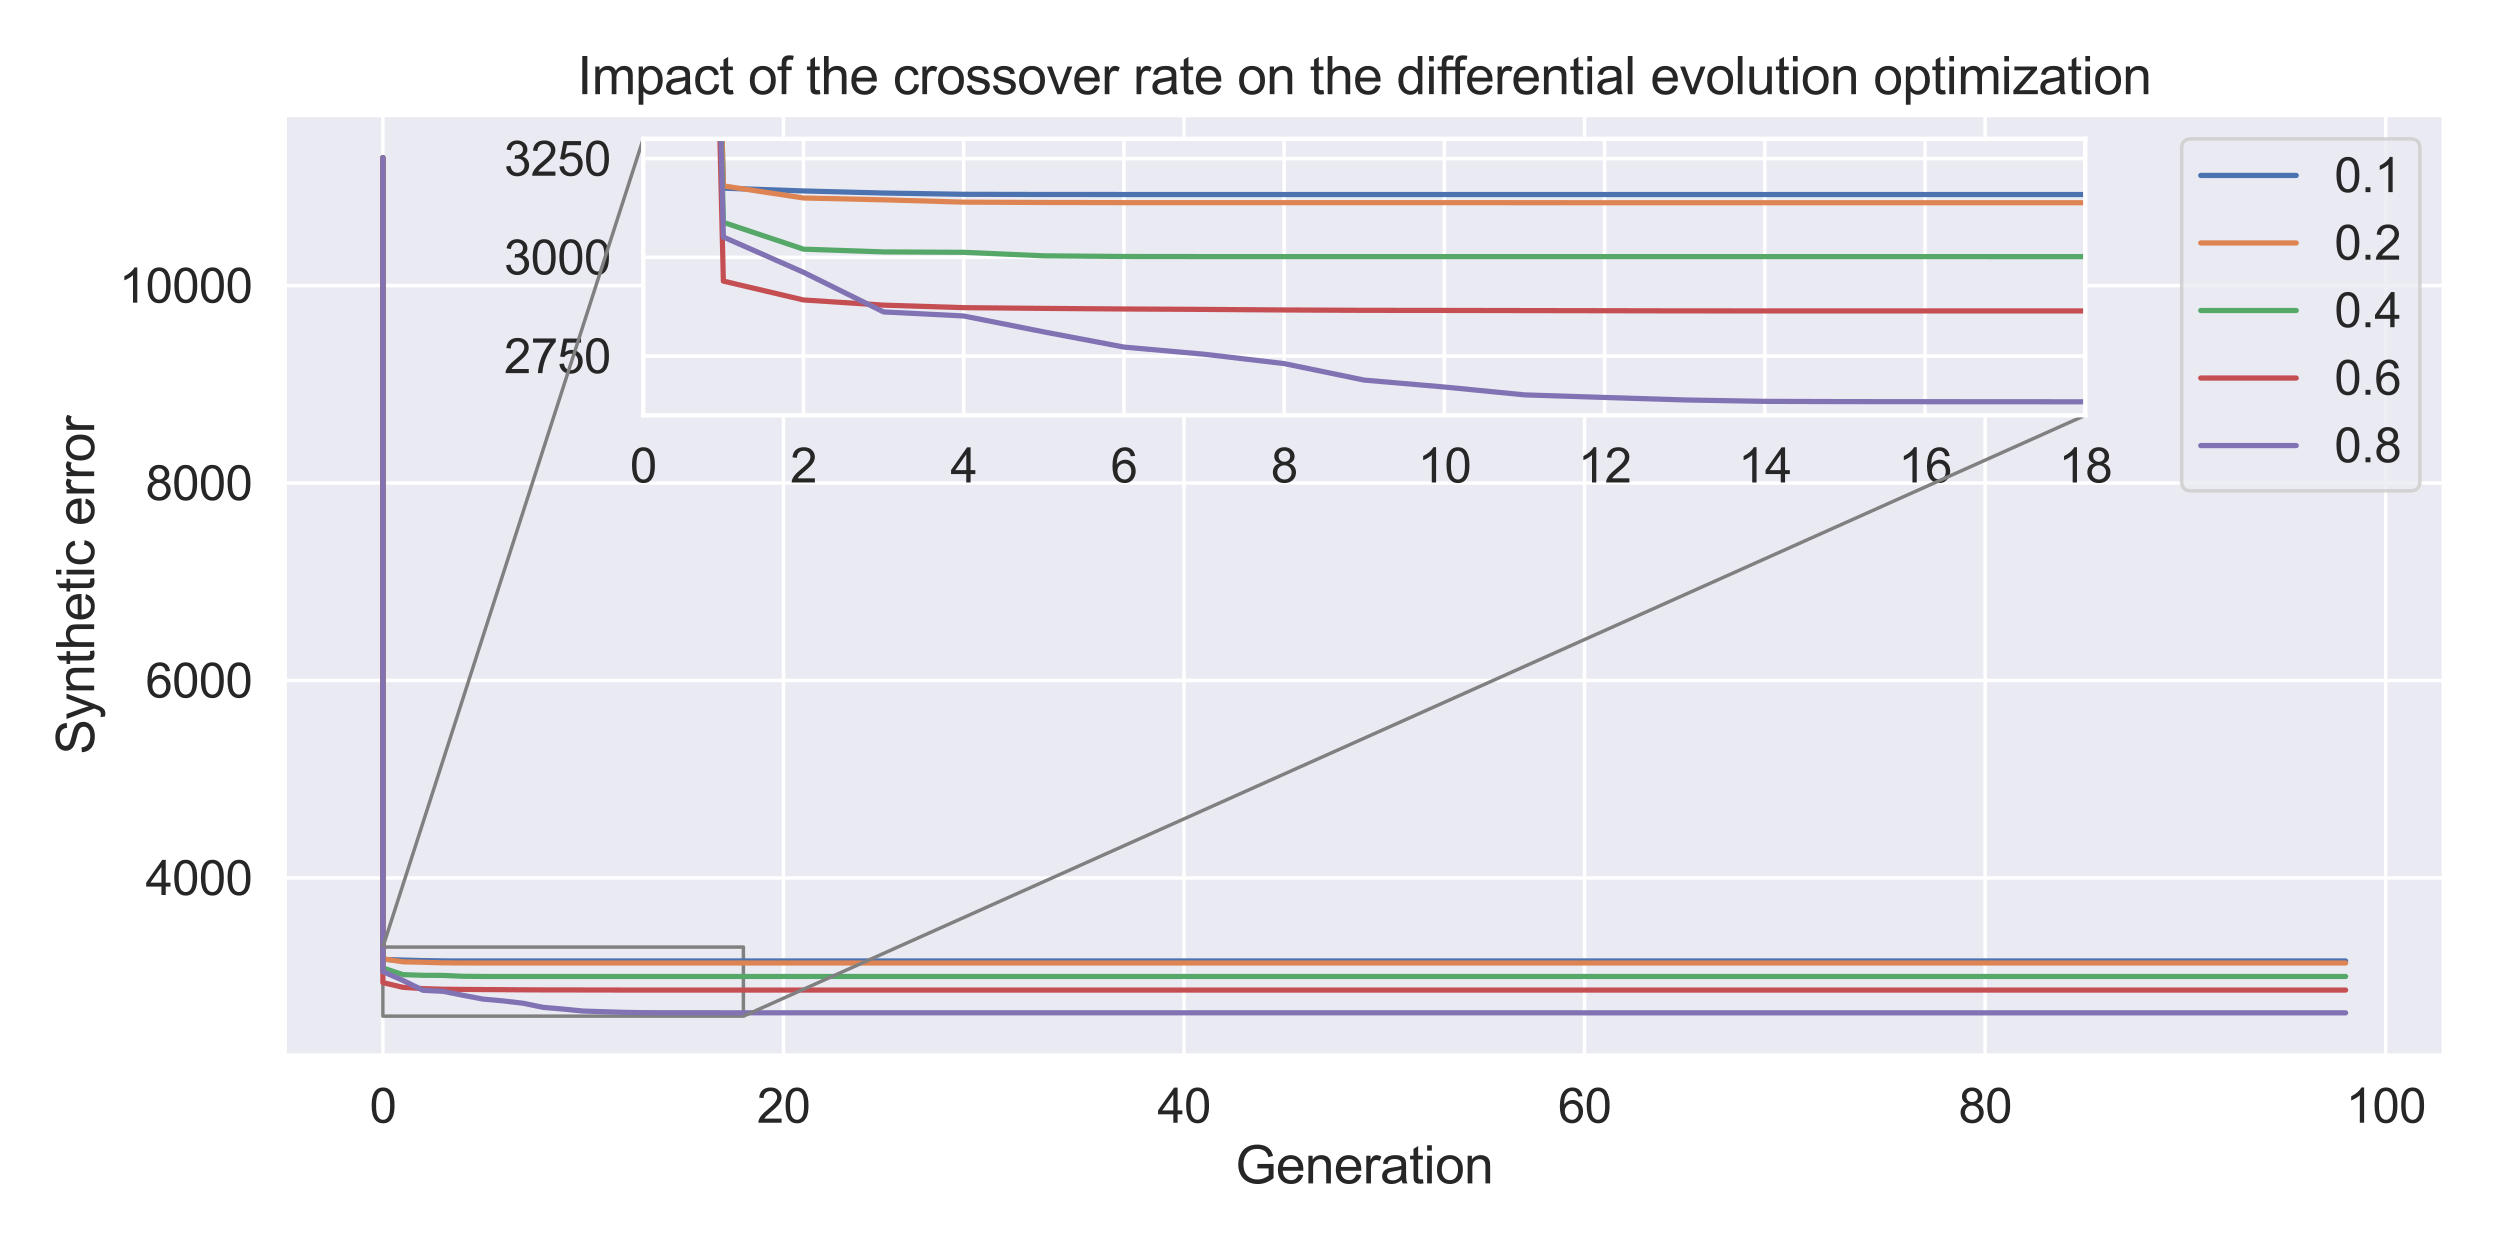 <?xml version="1.0" encoding="utf-8" standalone="no"?>
<!DOCTYPE svg PUBLIC "-//W3C//DTD SVG 1.1//EN"
  "http://www.w3.org/Graphics/SVG/1.1/DTD/svg11.dtd">
<svg xmlns:xlink="http://www.w3.org/1999/xlink" width="720pt" height="360pt" viewBox="0 0 720 360" xmlns="http://www.w3.org/2000/svg" version="1.1">
 <defs>
  <style type="text/css">*{stroke-linejoin: round; stroke-linecap: butt}</style>
 </defs>
 <g id="figure_1">
  <g id="patch_1">
   <path d="M 0 360 
L 720 360 
L 720 0 
L 0 0 
z
" style="fill: #ffffff"/>
  </g>
  <g id="axes_1">
   <g id="patch_2">
    <path d="M 82.008 304.007 
L 703.8 304.007 
L 703.8 33.12 
L 82.008 33.12 
z
" style="fill: #eaeaf2"/>
   </g>
   <g id="matplotlib.axis_1">
    <g id="xtick_1">
     <g id="line2d_1">
      <path d="M 110.271 304.007 
L 110.271 33.12 
" clip-path="url(#p00fb72e2c4)" style="fill: none; stroke: #ffffff; stroke-linecap: round"/>
     </g>
     <g id="text_1">
      <!-- 0 -->
      <g style="fill: #262626" transform="translate(106.448 323.349) scale(0.138 -0.138)">
       <defs>
        <path id="ArialMT-30" d="M 266 2259 
Q 266 3072 433 3567 
Q 600 4063 929 4331 
Q 1259 4600 1759 4600 
Q 2128 4600 2406 4451 
Q 2684 4303 2865 4023 
Q 3047 3744 3150 3342 
Q 3253 2941 3253 2259 
Q 3253 1453 3087 958 
Q 2922 463 2592 192 
Q 2263 -78 1759 -78 
Q 1097 -78 719 397 
Q 266 969 266 2259 
z
M 844 2259 
Q 844 1131 1108 757 
Q 1372 384 1759 384 
Q 2147 384 2411 759 
Q 2675 1134 2675 2259 
Q 2675 3391 2411 3762 
Q 2147 4134 1753 4134 
Q 1366 4134 1134 3806 
Q 844 3388 844 2259 
z
" transform="scale(0.016)"/>
       </defs>
       <use xlink:href="#ArialMT-30"/>
      </g>
     </g>
    </g>
    <g id="xtick_2">
     <g id="line2d_2">
      <path d="M 225.632 304.007 
L 225.632 33.12 
" clip-path="url(#p00fb72e2c4)" style="fill: none; stroke: #ffffff; stroke-linecap: round"/>
     </g>
     <g id="text_2">
      <!-- 20 -->
      <g style="fill: #262626" transform="translate(217.985 323.349) scale(0.138 -0.138)">
       <defs>
        <path id="ArialMT-32" d="M 3222 541 
L 3222 0 
L 194 0 
Q 188 203 259 391 
Q 375 700 629 1000 
Q 884 1300 1366 1694 
Q 2113 2306 2375 2664 
Q 2638 3022 2638 3341 
Q 2638 3675 2398 3904 
Q 2159 4134 1775 4134 
Q 1369 4134 1125 3890 
Q 881 3647 878 3216 
L 300 3275 
Q 359 3922 746 4261 
Q 1134 4600 1788 4600 
Q 2447 4600 2831 4234 
Q 3216 3869 3216 3328 
Q 3216 3053 3103 2787 
Q 2991 2522 2730 2228 
Q 2469 1934 1863 1422 
Q 1356 997 1212 845 
Q 1069 694 975 541 
L 3222 541 
z
" transform="scale(0.016)"/>
       </defs>
       <use xlink:href="#ArialMT-32"/>
       <use xlink:href="#ArialMT-30" x="55.615"/>
      </g>
     </g>
    </g>
    <g id="xtick_3">
     <g id="line2d_3">
      <path d="M 340.992 304.007 
L 340.992 33.12 
" clip-path="url(#p00fb72e2c4)" style="fill: none; stroke: #ffffff; stroke-linecap: round"/>
     </g>
     <g id="text_3">
      <!-- 40 -->
      <g style="fill: #262626" transform="translate(333.346 323.349) scale(0.138 -0.138)">
       <defs>
        <path id="ArialMT-34" d="M 2069 0 
L 2069 1097 
L 81 1097 
L 81 1613 
L 2172 4581 
L 2631 4581 
L 2631 1613 
L 3250 1613 
L 3250 1097 
L 2631 1097 
L 2631 0 
L 2069 0 
z
M 2069 1613 
L 2069 3678 
L 634 1613 
L 2069 1613 
z
" transform="scale(0.016)"/>
       </defs>
       <use xlink:href="#ArialMT-34"/>
       <use xlink:href="#ArialMT-30" x="55.615"/>
      </g>
     </g>
    </g>
    <g id="xtick_4">
     <g id="line2d_4">
      <path d="M 456.352 304.007 
L 456.352 33.12 
" clip-path="url(#p00fb72e2c4)" style="fill: none; stroke: #ffffff; stroke-linecap: round"/>
     </g>
     <g id="text_4">
      <!-- 60 -->
      <g style="fill: #262626" transform="translate(448.706 323.349) scale(0.138 -0.138)">
       <defs>
        <path id="ArialMT-36" d="M 3184 3459 
L 2625 3416 
Q 2550 3747 2413 3897 
Q 2184 4138 1850 4138 
Q 1581 4138 1378 3988 
Q 1113 3794 959 3422 
Q 806 3050 800 2363 
Q 1003 2672 1297 2822 
Q 1591 2972 1913 2972 
Q 2475 2972 2870 2558 
Q 3266 2144 3266 1488 
Q 3266 1056 3080 686 
Q 2894 316 2569 119 
Q 2244 -78 1831 -78 
Q 1128 -78 684 439 
Q 241 956 241 2144 
Q 241 3472 731 4075 
Q 1159 4600 1884 4600 
Q 2425 4600 2770 4297 
Q 3116 3994 3184 3459 
z
M 888 1484 
Q 888 1194 1011 928 
Q 1134 663 1356 523 
Q 1578 384 1822 384 
Q 2178 384 2434 671 
Q 2691 959 2691 1453 
Q 2691 1928 2437 2201 
Q 2184 2475 1800 2475 
Q 1419 2475 1153 2201 
Q 888 1928 888 1484 
z
" transform="scale(0.016)"/>
       </defs>
       <use xlink:href="#ArialMT-36"/>
       <use xlink:href="#ArialMT-30" x="55.615"/>
      </g>
     </g>
    </g>
    <g id="xtick_5">
     <g id="line2d_5">
      <path d="M 571.712 304.007 
L 571.712 33.12 
" clip-path="url(#p00fb72e2c4)" style="fill: none; stroke: #ffffff; stroke-linecap: round"/>
     </g>
     <g id="text_5">
      <!-- 80 -->
      <g style="fill: #262626" transform="translate(564.066 323.349) scale(0.138 -0.138)">
       <defs>
        <path id="ArialMT-38" d="M 1131 2484 
Q 781 2613 612 2850 
Q 444 3088 444 3419 
Q 444 3919 803 4259 
Q 1163 4600 1759 4600 
Q 2359 4600 2725 4251 
Q 3091 3903 3091 3403 
Q 3091 3084 2923 2848 
Q 2756 2613 2416 2484 
Q 2838 2347 3058 2040 
Q 3278 1734 3278 1309 
Q 3278 722 2862 322 
Q 2447 -78 1769 -78 
Q 1091 -78 675 323 
Q 259 725 259 1325 
Q 259 1772 486 2073 
Q 713 2375 1131 2484 
z
M 1019 3438 
Q 1019 3113 1228 2906 
Q 1438 2700 1772 2700 
Q 2097 2700 2305 2904 
Q 2513 3109 2513 3406 
Q 2513 3716 2298 3927 
Q 2084 4138 1766 4138 
Q 1444 4138 1231 3931 
Q 1019 3725 1019 3438 
z
M 838 1322 
Q 838 1081 952 856 
Q 1066 631 1291 507 
Q 1516 384 1775 384 
Q 2178 384 2440 643 
Q 2703 903 2703 1303 
Q 2703 1709 2433 1975 
Q 2163 2241 1756 2241 
Q 1359 2241 1098 1978 
Q 838 1716 838 1322 
z
" transform="scale(0.016)"/>
       </defs>
       <use xlink:href="#ArialMT-38"/>
       <use xlink:href="#ArialMT-30" x="55.615"/>
      </g>
     </g>
    </g>
    <g id="xtick_6">
     <g id="line2d_6">
      <path d="M 687.073 304.007 
L 687.073 33.12 
" clip-path="url(#p00fb72e2c4)" style="fill: none; stroke: #ffffff; stroke-linecap: round"/>
     </g>
     <g id="text_6">
      <!-- 100 -->
      <g style="fill: #262626" transform="translate(675.603 323.349) scale(0.138 -0.138)">
       <defs>
        <path id="ArialMT-31" d="M 2384 0 
L 1822 0 
L 1822 3584 
Q 1619 3391 1289 3197 
Q 959 3003 697 2906 
L 697 3450 
Q 1169 3672 1522 3987 
Q 1875 4303 2022 4600 
L 2384 4600 
L 2384 0 
z
" transform="scale(0.016)"/>
       </defs>
       <use xlink:href="#ArialMT-31"/>
       <use xlink:href="#ArialMT-30" x="55.615"/>
       <use xlink:href="#ArialMT-30" x="111.23"/>
      </g>
     </g>
    </g>
    <g id="text_7">
     <!-- Generation -->
     <g style="fill: #262626" transform="translate(355.799 340.819) scale(0.15 -0.15)">
      <defs>
       <path id="ArialMT-47" d="M 2638 1797 
L 2638 2334 
L 4578 2338 
L 4578 638 
Q 4131 281 3656 101 
Q 3181 -78 2681 -78 
Q 2006 -78 1454 211 
Q 903 500 622 1047 
Q 341 1594 341 2269 
Q 341 2938 620 3517 
Q 900 4097 1425 4378 
Q 1950 4659 2634 4659 
Q 3131 4659 3532 4498 
Q 3934 4338 4162 4050 
Q 4391 3763 4509 3300 
L 3963 3150 
Q 3859 3500 3706 3700 
Q 3553 3900 3268 4020 
Q 2984 4141 2638 4141 
Q 2222 4141 1919 4014 
Q 1616 3888 1430 3681 
Q 1244 3475 1141 3228 
Q 966 2803 966 2306 
Q 966 1694 1177 1281 
Q 1388 869 1791 669 
Q 2194 469 2647 469 
Q 3041 469 3416 620 
Q 3791 772 3984 944 
L 3984 1797 
L 2638 1797 
z
" transform="scale(0.016)"/>
       <path id="ArialMT-65" d="M 2694 1069 
L 3275 997 
Q 3138 488 2766 206 
Q 2394 -75 1816 -75 
Q 1088 -75 661 373 
Q 234 822 234 1631 
Q 234 2469 665 2931 
Q 1097 3394 1784 3394 
Q 2450 3394 2872 2941 
Q 3294 2488 3294 1666 
Q 3294 1616 3291 1516 
L 816 1516 
Q 847 969 1125 678 
Q 1403 388 1819 388 
Q 2128 388 2347 550 
Q 2566 713 2694 1069 
z
M 847 1978 
L 2700 1978 
Q 2663 2397 2488 2606 
Q 2219 2931 1791 2931 
Q 1403 2931 1139 2672 
Q 875 2413 847 1978 
z
" transform="scale(0.016)"/>
       <path id="ArialMT-6e" d="M 422 0 
L 422 3319 
L 928 3319 
L 928 2847 
Q 1294 3394 1984 3394 
Q 2284 3394 2536 3286 
Q 2788 3178 2913 3003 
Q 3038 2828 3088 2588 
Q 3119 2431 3119 2041 
L 3119 0 
L 2556 0 
L 2556 2019 
Q 2556 2363 2490 2533 
Q 2425 2703 2258 2804 
Q 2091 2906 1866 2906 
Q 1506 2906 1245 2678 
Q 984 2450 984 1813 
L 984 0 
L 422 0 
z
" transform="scale(0.016)"/>
       <path id="ArialMT-72" d="M 416 0 
L 416 3319 
L 922 3319 
L 922 2816 
Q 1116 3169 1280 3281 
Q 1444 3394 1641 3394 
Q 1925 3394 2219 3213 
L 2025 2691 
Q 1819 2813 1613 2813 
Q 1428 2813 1281 2702 
Q 1134 2591 1072 2394 
Q 978 2094 978 1738 
L 978 0 
L 416 0 
z
" transform="scale(0.016)"/>
       <path id="ArialMT-61" d="M 2588 409 
Q 2275 144 1986 34 
Q 1697 -75 1366 -75 
Q 819 -75 525 192 
Q 231 459 231 875 
Q 231 1119 342 1320 
Q 453 1522 633 1644 
Q 813 1766 1038 1828 
Q 1203 1872 1538 1913 
Q 2219 1994 2541 2106 
Q 2544 2222 2544 2253 
Q 2544 2597 2384 2738 
Q 2169 2928 1744 2928 
Q 1347 2928 1158 2789 
Q 969 2650 878 2297 
L 328 2372 
Q 403 2725 575 2942 
Q 747 3159 1072 3276 
Q 1397 3394 1825 3394 
Q 2250 3394 2515 3294 
Q 2781 3194 2906 3042 
Q 3031 2891 3081 2659 
Q 3109 2516 3109 2141 
L 3109 1391 
Q 3109 606 3145 398 
Q 3181 191 3288 0 
L 2700 0 
Q 2613 175 2588 409 
z
M 2541 1666 
Q 2234 1541 1622 1453 
Q 1275 1403 1131 1340 
Q 988 1278 909 1158 
Q 831 1038 831 891 
Q 831 666 1001 516 
Q 1172 366 1500 366 
Q 1825 366 2078 508 
Q 2331 650 2450 897 
Q 2541 1088 2541 1459 
L 2541 1666 
z
" transform="scale(0.016)"/>
       <path id="ArialMT-74" d="M 1650 503 
L 1731 6 
Q 1494 -44 1306 -44 
Q 1000 -44 831 53 
Q 663 150 594 308 
Q 525 466 525 972 
L 525 2881 
L 113 2881 
L 113 3319 
L 525 3319 
L 525 4141 
L 1084 4478 
L 1084 3319 
L 1650 3319 
L 1650 2881 
L 1084 2881 
L 1084 941 
Q 1084 700 1114 631 
Q 1144 563 1211 522 
Q 1278 481 1403 481 
Q 1497 481 1650 503 
z
" transform="scale(0.016)"/>
       <path id="ArialMT-69" d="M 425 3934 
L 425 4581 
L 988 4581 
L 988 3934 
L 425 3934 
z
M 425 0 
L 425 3319 
L 988 3319 
L 988 0 
L 425 0 
z
" transform="scale(0.016)"/>
       <path id="ArialMT-6f" d="M 213 1659 
Q 213 2581 725 3025 
Q 1153 3394 1769 3394 
Q 2453 3394 2887 2945 
Q 3322 2497 3322 1706 
Q 3322 1066 3130 698 
Q 2938 331 2570 128 
Q 2203 -75 1769 -75 
Q 1072 -75 642 372 
Q 213 819 213 1659 
z
M 791 1659 
Q 791 1022 1069 705 
Q 1347 388 1769 388 
Q 2188 388 2466 706 
Q 2744 1025 2744 1678 
Q 2744 2294 2464 2611 
Q 2184 2928 1769 2928 
Q 1347 2928 1069 2612 
Q 791 2297 791 1659 
z
" transform="scale(0.016)"/>
      </defs>
      <use xlink:href="#ArialMT-47"/>
      <use xlink:href="#ArialMT-65" x="77.783"/>
      <use xlink:href="#ArialMT-6e" x="133.398"/>
      <use xlink:href="#ArialMT-65" x="189.014"/>
      <use xlink:href="#ArialMT-72" x="244.629"/>
      <use xlink:href="#ArialMT-61" x="277.93"/>
      <use xlink:href="#ArialMT-74" x="333.545"/>
      <use xlink:href="#ArialMT-69" x="361.328"/>
      <use xlink:href="#ArialMT-6f" x="383.545"/>
      <use xlink:href="#ArialMT-6e" x="439.16"/>
     </g>
    </g>
   </g>
   <g id="matplotlib.axis_2">
    <g id="ytick_1">
     <g id="line2d_7">
      <path d="M 82.008 252.845 
L 703.8 252.845 
" clip-path="url(#p00fb72e2c4)" style="fill: none; stroke: #ffffff; stroke-linecap: round"/>
     </g>
     <g id="text_8">
      <!-- 4000 -->
      <g style="fill: #262626" transform="translate(41.923 257.766) scale(0.138 -0.138)">
       <use xlink:href="#ArialMT-34"/>
       <use xlink:href="#ArialMT-30" x="55.615"/>
       <use xlink:href="#ArialMT-30" x="111.23"/>
       <use xlink:href="#ArialMT-30" x="166.846"/>
      </g>
     </g>
    </g>
    <g id="ytick_2">
     <g id="line2d_8">
      <path d="M 82.008 195.976 
L 703.8 195.976 
" clip-path="url(#p00fb72e2c4)" style="fill: none; stroke: #ffffff; stroke-linecap: round"/>
     </g>
     <g id="text_9">
      <!-- 6000 -->
      <g style="fill: #262626" transform="translate(41.923 200.897) scale(0.138 -0.138)">
       <use xlink:href="#ArialMT-36"/>
       <use xlink:href="#ArialMT-30" x="55.615"/>
       <use xlink:href="#ArialMT-30" x="111.23"/>
       <use xlink:href="#ArialMT-30" x="166.846"/>
      </g>
     </g>
    </g>
    <g id="ytick_3">
     <g id="line2d_9">
      <path d="M 82.008 139.108 
L 703.8 139.108 
" clip-path="url(#p00fb72e2c4)" style="fill: none; stroke: #ffffff; stroke-linecap: round"/>
     </g>
     <g id="text_10">
      <!-- 8000 -->
      <g style="fill: #262626" transform="translate(41.923 144.029) scale(0.138 -0.138)">
       <use xlink:href="#ArialMT-38"/>
       <use xlink:href="#ArialMT-30" x="55.615"/>
       <use xlink:href="#ArialMT-30" x="111.23"/>
       <use xlink:href="#ArialMT-30" x="166.846"/>
      </g>
     </g>
    </g>
    <g id="ytick_4">
     <g id="line2d_10">
      <path d="M 82.008 82.24 
L 703.8 82.24 
" clip-path="url(#p00fb72e2c4)" style="fill: none; stroke: #ffffff; stroke-linecap: round"/>
     </g>
     <g id="text_11">
      <!-- 10000 -->
      <g style="fill: #262626" transform="translate(34.277 87.161) scale(0.138 -0.138)">
       <use xlink:href="#ArialMT-31"/>
       <use xlink:href="#ArialMT-30" x="55.615"/>
       <use xlink:href="#ArialMT-30" x="111.23"/>
       <use xlink:href="#ArialMT-30" x="166.846"/>
       <use xlink:href="#ArialMT-30" x="222.461"/>
      </g>
     </g>
    </g>
    <g id="text_12">
     <!-- Synthetic error -->
     <g style="fill: #262626" transform="translate(27.12 217.329) rotate(-90) scale(0.15 -0.15)">
      <defs>
       <path id="ArialMT-53" d="M 288 1472 
L 859 1522 
Q 900 1178 1048 958 
Q 1197 738 1509 602 
Q 1822 466 2213 466 
Q 2559 466 2825 569 
Q 3091 672 3220 851 
Q 3350 1031 3350 1244 
Q 3350 1459 3225 1620 
Q 3100 1781 2813 1891 
Q 2628 1963 1997 2114 
Q 1366 2266 1113 2400 
Q 784 2572 623 2826 
Q 463 3081 463 3397 
Q 463 3744 659 4045 
Q 856 4347 1234 4503 
Q 1613 4659 2075 4659 
Q 2584 4659 2973 4495 
Q 3363 4331 3572 4012 
Q 3781 3694 3797 3291 
L 3216 3247 
Q 3169 3681 2898 3903 
Q 2628 4125 2100 4125 
Q 1550 4125 1298 3923 
Q 1047 3722 1047 3438 
Q 1047 3191 1225 3031 
Q 1400 2872 2139 2705 
Q 2878 2538 3153 2413 
Q 3553 2228 3743 1945 
Q 3934 1663 3934 1294 
Q 3934 928 3725 604 
Q 3516 281 3123 101 
Q 2731 -78 2241 -78 
Q 1619 -78 1198 103 
Q 778 284 539 648 
Q 300 1013 288 1472 
z
" transform="scale(0.016)"/>
       <path id="ArialMT-79" d="M 397 -1278 
L 334 -750 
Q 519 -800 656 -800 
Q 844 -800 956 -737 
Q 1069 -675 1141 -563 
Q 1194 -478 1313 -144 
Q 1328 -97 1363 -6 
L 103 3319 
L 709 3319 
L 1400 1397 
Q 1534 1031 1641 628 
Q 1738 1016 1872 1384 
L 2581 3319 
L 3144 3319 
L 1881 -56 
Q 1678 -603 1566 -809 
Q 1416 -1088 1222 -1217 
Q 1028 -1347 759 -1347 
Q 597 -1347 397 -1278 
z
" transform="scale(0.016)"/>
       <path id="ArialMT-68" d="M 422 0 
L 422 4581 
L 984 4581 
L 984 2938 
Q 1378 3394 1978 3394 
Q 2347 3394 2619 3248 
Q 2891 3103 3008 2847 
Q 3125 2591 3125 2103 
L 3125 0 
L 2563 0 
L 2563 2103 
Q 2563 2525 2380 2717 
Q 2197 2909 1863 2909 
Q 1613 2909 1392 2779 
Q 1172 2650 1078 2428 
Q 984 2206 984 1816 
L 984 0 
L 422 0 
z
" transform="scale(0.016)"/>
       <path id="ArialMT-63" d="M 2588 1216 
L 3141 1144 
Q 3050 572 2676 248 
Q 2303 -75 1759 -75 
Q 1078 -75 664 370 
Q 250 816 250 1647 
Q 250 2184 428 2587 
Q 606 2991 970 3192 
Q 1334 3394 1763 3394 
Q 2303 3394 2647 3120 
Q 2991 2847 3088 2344 
L 2541 2259 
Q 2463 2594 2264 2762 
Q 2066 2931 1784 2931 
Q 1359 2931 1093 2626 
Q 828 2322 828 1663 
Q 828 994 1084 691 
Q 1341 388 1753 388 
Q 2084 388 2306 591 
Q 2528 794 2588 1216 
z
" transform="scale(0.016)"/>
       <path id="ArialMT-20" transform="scale(0.016)"/>
      </defs>
      <use xlink:href="#ArialMT-53"/>
      <use xlink:href="#ArialMT-79" x="66.699"/>
      <use xlink:href="#ArialMT-6e" x="116.699"/>
      <use xlink:href="#ArialMT-74" x="172.314"/>
      <use xlink:href="#ArialMT-68" x="200.098"/>
      <use xlink:href="#ArialMT-65" x="255.713"/>
      <use xlink:href="#ArialMT-74" x="311.328"/>
      <use xlink:href="#ArialMT-69" x="339.111"/>
      <use xlink:href="#ArialMT-63" x="361.328"/>
      <use xlink:href="#ArialMT-20" x="411.328"/>
      <use xlink:href="#ArialMT-65" x="439.111"/>
      <use xlink:href="#ArialMT-72" x="494.727"/>
      <use xlink:href="#ArialMT-72" x="528.027"/>
      <use xlink:href="#ArialMT-6f" x="561.328"/>
      <use xlink:href="#ArialMT-72" x="616.943"/>
     </g>
    </g>
   </g>
   <g id="patch_3">
    <path d="M 110.271 292.652 
L 214.096 292.652 
L 214.096 272.748 
L 110.271 272.748 
L 110.271 292.652 
z
" clip-path="url(#p00fb72e2c4)" style="fill: none; stroke: #808080; stroke-linejoin: miter"/>
   </g>
   <g id="line2d_11">
    <path d="M 110.271 45.433 
L 110.271 276.298 
L 116.039 276.498 
L 121.807 276.648 
L 127.575 276.739 
L 133.343 276.752 
L 139.111 276.754 
L 144.879 276.755 
L 150.647 276.755 
L 156.415 276.755 
L 162.183 276.755 
L 167.951 276.755 
L 173.719 276.755 
L 179.487 276.755 
L 185.255 276.755 
L 191.023 276.755 
L 196.792 276.755 
L 202.56 276.755 
L 208.328 276.755 
L 214.096 276.755 
L 219.864 276.755 
L 225.632 276.755 
L 231.4 276.756 
L 237.168 276.756 
L 242.936 276.756 
L 248.704 276.756 
L 254.472 276.756 
L 260.24 276.756 
L 266.008 276.756 
L 271.776 276.756 
L 277.544 276.756 
L 283.312 276.756 
L 289.08 276.756 
L 294.848 276.756 
L 300.616 276.756 
L 306.384 276.756 
L 312.152 276.756 
L 317.92 276.756 
L 323.688 276.756 
L 329.456 276.756 
L 335.224 276.756 
L 340.992 276.756 
L 346.76 276.756 
L 352.528 276.756 
L 358.296 276.756 
L 364.064 276.756 
L 369.832 276.756 
L 375.6 276.756 
L 381.368 276.756 
L 387.136 276.756 
L 392.904 276.756 
L 398.672 276.756 
L 404.44 276.756 
L 410.208 276.756 
L 415.976 276.756 
L 421.744 276.756 
L 427.512 276.756 
L 433.28 276.756 
L 439.048 276.756 
L 444.816 276.756 
L 450.584 276.756 
L 456.352 276.756 
L 462.12 276.756 
L 467.888 276.756 
L 473.656 276.756 
L 479.424 276.756 
L 485.192 276.756 
L 490.96 276.756 
L 496.728 276.756 
L 502.496 276.756 
L 508.264 276.756 
L 514.032 276.756 
L 519.8 276.756 
L 525.568 276.756 
L 531.336 276.756 
L 537.104 276.756 
L 542.872 276.756 
L 548.64 276.756 
L 554.408 276.756 
L 560.176 276.756 
L 565.944 276.756 
L 571.712 276.756 
L 577.48 276.756 
L 583.248 276.756 
L 589.017 276.756 
L 594.785 276.756 
L 600.553 276.756 
L 606.321 276.756 
L 612.089 276.756 
L 617.857 276.756 
L 623.625 276.756 
L 629.393 276.756 
L 635.161 276.756 
L 640.929 276.756 
L 646.697 276.756 
L 652.465 276.756 
L 658.233 276.756 
L 664.001 276.756 
L 669.769 276.756 
L 675.537 276.756 
" clip-path="url(#p00fb72e2c4)" style="fill: none; stroke: #4c72b0; stroke-width: 1.5; stroke-linecap: round"/>
   </g>
   <g id="line2d_12">
    <path d="M 110.271 45.433 
L 110.271 276.135 
L 116.039 277.004 
L 121.807 277.137 
L 127.575 277.304 
L 133.343 277.329 
L 139.111 277.34 
L 144.879 277.342 
L 150.647 277.343 
L 156.415 277.344 
L 162.183 277.344 
L 167.951 277.344 
L 173.719 277.345 
L 179.487 277.346 
L 185.255 277.346 
L 191.023 277.346 
L 196.792 277.346 
L 202.56 277.346 
L 208.328 277.346 
L 214.096 277.346 
L 219.864 277.346 
L 225.632 277.346 
L 231.4 277.346 
L 237.168 277.346 
L 242.936 277.346 
L 248.704 277.346 
L 254.472 277.346 
L 260.24 277.346 
L 266.008 277.346 
L 271.776 277.346 
L 277.544 277.347 
L 283.312 277.347 
L 289.08 277.347 
L 294.848 277.347 
L 300.616 277.347 
L 306.384 277.347 
L 312.152 277.347 
L 317.92 277.347 
L 323.688 277.347 
L 329.456 277.348 
L 335.224 277.348 
L 340.992 277.348 
L 346.76 277.348 
L 352.528 277.348 
L 358.296 277.348 
L 364.064 277.348 
L 369.832 277.348 
L 375.6 277.348 
L 381.368 277.348 
L 387.136 277.348 
L 392.904 277.348 
L 398.672 277.348 
L 404.44 277.348 
L 410.208 277.348 
L 415.976 277.348 
L 421.744 277.348 
L 427.512 277.348 
L 433.28 277.348 
L 439.048 277.348 
L 444.816 277.348 
L 450.584 277.348 
L 456.352 277.348 
L 462.12 277.348 
L 467.888 277.348 
L 473.656 277.348 
L 479.424 277.348 
L 485.192 277.348 
L 490.96 277.348 
L 496.728 277.348 
L 502.496 277.348 
L 508.264 277.348 
L 514.032 277.348 
L 519.8 277.348 
L 525.568 277.348 
L 531.336 277.348 
L 537.104 277.348 
L 542.872 277.348 
L 548.64 277.348 
L 554.408 277.348 
L 560.176 277.348 
L 565.944 277.348 
L 571.712 277.348 
L 577.48 277.348 
L 583.248 277.348 
L 589.017 277.348 
L 594.785 277.348 
L 600.553 277.348 
L 606.321 277.348 
L 612.089 277.348 
L 617.857 277.348 
L 623.625 277.348 
L 629.393 277.348 
L 635.161 277.348 
L 640.929 277.348 
L 646.697 277.348 
L 652.465 277.348 
L 658.233 277.348 
L 664.001 277.348 
L 669.769 277.348 
L 675.537 277.348 
" clip-path="url(#p00fb72e2c4)" style="fill: none; stroke: #dd8452; stroke-width: 1.5; stroke-linecap: round"/>
   </g>
   <g id="line2d_13">
    <path d="M 110.271 45.433 
L 110.271 278.759 
L 116.039 280.69 
L 121.807 280.887 
L 127.575 280.916 
L 133.343 281.169 
L 139.111 281.217 
L 144.879 281.224 
L 150.647 281.224 
L 156.415 281.225 
L 162.183 281.225 
L 167.951 281.225 
L 173.719 281.225 
L 179.487 281.225 
L 185.255 281.225 
L 191.023 281.225 
L 196.792 281.226 
L 202.56 281.227 
L 208.328 281.227 
L 214.096 281.227 
L 219.864 281.227 
L 225.632 281.228 
L 231.4 281.228 
L 237.168 281.228 
L 242.936 281.228 
L 248.704 281.228 
L 254.472 281.228 
L 260.24 281.228 
L 266.008 281.228 
L 271.776 281.228 
L 277.544 281.228 
L 283.312 281.228 
L 289.08 281.228 
L 294.848 281.228 
L 300.616 281.228 
L 306.384 281.228 
L 312.152 281.228 
L 317.92 281.228 
L 323.688 281.228 
L 329.456 281.228 
L 335.224 281.228 
L 340.992 281.228 
L 346.76 281.228 
L 352.528 281.228 
L 358.296 281.228 
L 364.064 281.228 
L 369.832 281.228 
L 375.6 281.228 
L 381.368 281.228 
L 387.136 281.228 
L 392.904 281.228 
L 398.672 281.228 
L 404.44 281.228 
L 410.208 281.228 
L 415.976 281.228 
L 421.744 281.228 
L 427.512 281.228 
L 433.28 281.228 
L 439.048 281.228 
L 444.816 281.228 
L 450.584 281.228 
L 456.352 281.228 
L 462.12 281.228 
L 467.888 281.228 
L 473.656 281.228 
L 479.424 281.228 
L 485.192 281.228 
L 490.96 281.228 
L 496.728 281.228 
L 502.496 281.228 
L 508.264 281.228 
L 514.032 281.228 
L 519.8 281.228 
L 525.568 281.228 
L 531.336 281.228 
L 537.104 281.228 
L 542.872 281.228 
L 548.64 281.228 
L 554.408 281.228 
L 560.176 281.228 
L 565.944 281.228 
L 571.712 281.228 
L 577.48 281.228 
L 583.248 281.228 
L 589.017 281.228 
L 594.785 281.228 
L 600.553 281.228 
L 606.321 281.228 
L 612.089 281.228 
L 617.857 281.228 
L 623.625 281.228 
L 629.393 281.228 
L 635.161 281.228 
L 640.929 281.228 
L 646.697 281.228 
L 652.465 281.228 
L 658.233 281.228 
L 664.001 281.228 
L 669.769 281.228 
L 675.537 281.228 
" clip-path="url(#p00fb72e2c4)" style="fill: none; stroke: #55a868; stroke-width: 1.5; stroke-linecap: round"/>
   </g>
   <g id="line2d_14">
    <path d="M 110.271 45.433 
L 110.271 282.989 
L 116.039 284.348 
L 121.807 284.72 
L 127.575 284.901 
L 133.343 284.954 
L 139.111 284.996 
L 144.879 285.027 
L 150.647 285.067 
L 156.415 285.094 
L 162.183 285.101 
L 167.951 285.112 
L 173.719 285.122 
L 179.487 285.133 
L 185.255 285.136 
L 191.023 285.136 
L 196.792 285.136 
L 202.56 285.136 
L 208.328 285.136 
L 214.096 285.136 
L 219.864 285.136 
L 225.632 285.136 
L 231.4 285.136 
L 237.168 285.136 
L 242.936 285.136 
L 248.704 285.136 
L 254.472 285.136 
L 260.24 285.136 
L 266.008 285.136 
L 271.776 285.136 
L 277.544 285.136 
L 283.312 285.136 
L 289.08 285.136 
L 294.848 285.136 
L 300.616 285.136 
L 306.384 285.136 
L 312.152 285.136 
L 317.92 285.136 
L 323.688 285.136 
L 329.456 285.136 
L 335.224 285.136 
L 340.992 285.136 
L 346.76 285.136 
L 352.528 285.136 
L 358.296 285.136 
L 364.064 285.136 
L 369.832 285.136 
L 375.6 285.136 
L 381.368 285.136 
L 387.136 285.136 
L 392.904 285.136 
L 398.672 285.136 
L 404.44 285.136 
L 410.208 285.136 
L 415.976 285.136 
L 421.744 285.136 
L 427.512 285.136 
L 433.28 285.136 
L 439.048 285.136 
L 444.816 285.136 
L 450.584 285.136 
L 456.352 285.136 
L 462.12 285.136 
L 467.888 285.136 
L 473.656 285.136 
L 479.424 285.136 
L 485.192 285.136 
L 490.96 285.136 
L 496.728 285.136 
L 502.496 285.136 
L 508.264 285.136 
L 514.032 285.136 
L 519.8 285.136 
L 525.568 285.136 
L 531.336 285.136 
L 537.104 285.136 
L 542.872 285.136 
L 548.64 285.136 
L 554.408 285.136 
L 560.176 285.136 
L 565.944 285.136 
L 571.712 285.136 
L 577.48 285.136 
L 583.248 285.136 
L 589.017 285.136 
L 594.785 285.136 
L 600.553 285.136 
L 606.321 285.136 
L 612.089 285.136 
L 617.857 285.136 
L 623.625 285.136 
L 629.393 285.136 
L 635.161 285.136 
L 640.929 285.136 
L 646.697 285.136 
L 652.465 285.136 
L 658.233 285.136 
L 664.001 285.136 
L 669.769 285.136 
L 675.537 285.136 
" clip-path="url(#p00fb72e2c4)" style="fill: none; stroke: #c44e52; stroke-width: 1.5; stroke-linecap: round"/>
   </g>
   <g id="line2d_15">
    <path d="M 110.271 45.433 
L 110.271 279.815 
L 116.039 282.355 
L 121.807 285.209 
L 127.575 285.501 
L 133.343 286.646 
L 139.111 287.739 
L 144.879 288.253 
L 150.647 288.93 
L 156.415 290.117 
L 162.183 290.614 
L 167.951 291.181 
L 173.719 291.367 
L 179.487 291.546 
L 185.255 291.647 
L 191.023 291.666 
L 196.792 291.672 
L 202.56 291.673 
L 208.328 291.68 
L 214.096 291.684 
L 219.864 291.687 
L 225.632 291.687 
L 231.4 291.688 
L 237.168 291.688 
L 242.936 291.688 
L 248.704 291.688 
L 254.472 291.688 
L 260.24 291.689 
L 266.008 291.689 
L 271.776 291.689 
L 277.544 291.691 
L 283.312 291.691 
L 289.08 291.691 
L 294.848 291.691 
L 300.616 291.691 
L 306.384 291.691 
L 312.152 291.691 
L 317.92 291.691 
L 323.688 291.691 
L 329.456 291.691 
L 335.224 291.691 
L 340.992 291.691 
L 346.76 291.691 
L 352.528 291.691 
L 358.296 291.691 
L 364.064 291.691 
L 369.832 291.691 
L 375.6 291.692 
L 381.368 291.692 
L 387.136 291.692 
L 392.904 291.692 
L 398.672 291.692 
L 404.44 291.692 
L 410.208 291.692 
L 415.976 291.692 
L 421.744 291.693 
L 427.512 291.693 
L 433.28 291.693 
L 439.048 291.693 
L 444.816 291.693 
L 450.584 291.693 
L 456.352 291.694 
L 462.12 291.694 
L 467.888 291.694 
L 473.656 291.694 
L 479.424 291.694 
L 485.192 291.694 
L 490.96 291.694 
L 496.728 291.694 
L 502.496 291.694 
L 508.264 291.694 
L 514.032 291.694 
L 519.8 291.694 
L 525.568 291.694 
L 531.336 291.694 
L 537.104 291.694 
L 542.872 291.694 
L 548.64 291.694 
L 554.408 291.694 
L 560.176 291.694 
L 565.944 291.694 
L 571.712 291.694 
L 577.48 291.694 
L 583.248 291.694 
L 589.017 291.694 
L 594.785 291.694 
L 600.553 291.694 
L 606.321 291.694 
L 612.089 291.694 
L 617.857 291.694 
L 623.625 291.694 
L 629.393 291.694 
L 635.161 291.694 
L 640.929 291.694 
L 646.697 291.694 
L 652.465 291.694 
L 658.233 291.694 
L 664.001 291.694 
L 669.769 291.694 
L 675.537 291.694 
" clip-path="url(#p00fb72e2c4)" style="fill: none; stroke: #8172b3; stroke-width: 1.5; stroke-linecap: round"/>
   </g>
   <g id="patch_4">
    <path d="M 82.008 304.007 
L 82.008 33.12 
" style="fill: none; stroke: #ffffff; stroke-width: 1.25; stroke-linejoin: miter; stroke-linecap: square"/>
   </g>
   <g id="patch_5">
    <path d="M 703.8 304.007 
L 703.8 33.12 
" style="fill: none; stroke: #ffffff; stroke-width: 1.25; stroke-linejoin: miter; stroke-linecap: square"/>
   </g>
   <g id="patch_6">
    <path d="M 82.008 304.007 
L 703.8 304.007 
" style="fill: none; stroke: #ffffff; stroke-width: 1.25; stroke-linejoin: miter; stroke-linecap: square"/>
   </g>
   <g id="patch_7">
    <path d="M 82.008 33.12 
L 703.8 33.12 
" style="fill: none; stroke: #ffffff; stroke-width: 1.25; stroke-linejoin: miter; stroke-linecap: square"/>
   </g>
   <g id="text_13">
    <!-- Impact of the crossover rate on the differential evolution optimization -->
    <g style="fill: #262626" transform="translate(166.265 27.12) scale(0.15 -0.15)">
     <defs>
      <path id="ArialMT-49" d="M 597 0 
L 597 4581 
L 1203 4581 
L 1203 0 
L 597 0 
z
" transform="scale(0.016)"/>
      <path id="ArialMT-6d" d="M 422 0 
L 422 3319 
L 925 3319 
L 925 2853 
Q 1081 3097 1340 3245 
Q 1600 3394 1931 3394 
Q 2300 3394 2536 3241 
Q 2772 3088 2869 2813 
Q 3263 3394 3894 3394 
Q 4388 3394 4653 3120 
Q 4919 2847 4919 2278 
L 4919 0 
L 4359 0 
L 4359 2091 
Q 4359 2428 4304 2576 
Q 4250 2725 4106 2815 
Q 3963 2906 3769 2906 
Q 3419 2906 3187 2673 
Q 2956 2441 2956 1928 
L 2956 0 
L 2394 0 
L 2394 2156 
Q 2394 2531 2256 2718 
Q 2119 2906 1806 2906 
Q 1569 2906 1367 2781 
Q 1166 2656 1075 2415 
Q 984 2175 984 1722 
L 984 0 
L 422 0 
z
" transform="scale(0.016)"/>
      <path id="ArialMT-70" d="M 422 -1272 
L 422 3319 
L 934 3319 
L 934 2888 
Q 1116 3141 1344 3267 
Q 1572 3394 1897 3394 
Q 2322 3394 2647 3175 
Q 2972 2956 3137 2557 
Q 3303 2159 3303 1684 
Q 3303 1175 3120 767 
Q 2938 359 2589 142 
Q 2241 -75 1856 -75 
Q 1575 -75 1351 44 
Q 1128 163 984 344 
L 984 -1272 
L 422 -1272 
z
M 931 1641 
Q 931 1000 1190 694 
Q 1450 388 1819 388 
Q 2194 388 2461 705 
Q 2728 1022 2728 1688 
Q 2728 2322 2467 2637 
Q 2206 2953 1844 2953 
Q 1484 2953 1207 2617 
Q 931 2281 931 1641 
z
" transform="scale(0.016)"/>
      <path id="ArialMT-66" d="M 556 0 
L 556 2881 
L 59 2881 
L 59 3319 
L 556 3319 
L 556 3672 
Q 556 4006 616 4169 
Q 697 4388 901 4523 
Q 1106 4659 1475 4659 
Q 1713 4659 2000 4603 
L 1916 4113 
Q 1741 4144 1584 4144 
Q 1328 4144 1222 4034 
Q 1116 3925 1116 3625 
L 1116 3319 
L 1763 3319 
L 1763 2881 
L 1116 2881 
L 1116 0 
L 556 0 
z
" transform="scale(0.016)"/>
      <path id="ArialMT-73" d="M 197 991 
L 753 1078 
Q 800 744 1014 566 
Q 1228 388 1613 388 
Q 2000 388 2187 545 
Q 2375 703 2375 916 
Q 2375 1106 2209 1216 
Q 2094 1291 1634 1406 
Q 1016 1563 777 1677 
Q 538 1791 414 1992 
Q 291 2194 291 2438 
Q 291 2659 392 2848 
Q 494 3038 669 3163 
Q 800 3259 1026 3326 
Q 1253 3394 1513 3394 
Q 1903 3394 2198 3281 
Q 2494 3169 2634 2976 
Q 2775 2784 2828 2463 
L 2278 2388 
Q 2241 2644 2061 2787 
Q 1881 2931 1553 2931 
Q 1166 2931 1000 2803 
Q 834 2675 834 2503 
Q 834 2394 903 2306 
Q 972 2216 1119 2156 
Q 1203 2125 1616 2013 
Q 2213 1853 2448 1751 
Q 2684 1650 2818 1456 
Q 2953 1263 2953 975 
Q 2953 694 2789 445 
Q 2625 197 2315 61 
Q 2006 -75 1616 -75 
Q 969 -75 630 194 
Q 291 463 197 991 
z
" transform="scale(0.016)"/>
      <path id="ArialMT-76" d="M 1344 0 
L 81 3319 
L 675 3319 
L 1388 1331 
Q 1503 1009 1600 663 
Q 1675 925 1809 1294 
L 2547 3319 
L 3125 3319 
L 1869 0 
L 1344 0 
z
" transform="scale(0.016)"/>
      <path id="ArialMT-64" d="M 2575 0 
L 2575 419 
Q 2259 -75 1647 -75 
Q 1250 -75 917 144 
Q 584 363 401 755 
Q 219 1147 219 1656 
Q 219 2153 384 2558 
Q 550 2963 881 3178 
Q 1213 3394 1622 3394 
Q 1922 3394 2156 3267 
Q 2391 3141 2538 2938 
L 2538 4581 
L 3097 4581 
L 3097 0 
L 2575 0 
z
M 797 1656 
Q 797 1019 1065 703 
Q 1334 388 1700 388 
Q 2069 388 2326 689 
Q 2584 991 2584 1609 
Q 2584 2291 2321 2609 
Q 2059 2928 1675 2928 
Q 1300 2928 1048 2622 
Q 797 2316 797 1656 
z
" transform="scale(0.016)"/>
      <path id="ArialMT-6c" d="M 409 0 
L 409 4581 
L 972 4581 
L 972 0 
L 409 0 
z
" transform="scale(0.016)"/>
      <path id="ArialMT-75" d="M 2597 0 
L 2597 488 
Q 2209 -75 1544 -75 
Q 1250 -75 995 37 
Q 741 150 617 320 
Q 494 491 444 738 
Q 409 903 409 1263 
L 409 3319 
L 972 3319 
L 972 1478 
Q 972 1038 1006 884 
Q 1059 663 1231 536 
Q 1403 409 1656 409 
Q 1909 409 2131 539 
Q 2353 669 2445 892 
Q 2538 1116 2538 1541 
L 2538 3319 
L 3100 3319 
L 3100 0 
L 2597 0 
z
" transform="scale(0.016)"/>
      <path id="ArialMT-7a" d="M 125 0 
L 125 456 
L 2238 2881 
Q 1878 2863 1603 2863 
L 250 2863 
L 250 3319 
L 2963 3319 
L 2963 2947 
L 1166 841 
L 819 456 
Q 1197 484 1528 484 
L 3063 484 
L 3063 0 
L 125 0 
z
" transform="scale(0.016)"/>
     </defs>
     <use xlink:href="#ArialMT-49"/>
     <use xlink:href="#ArialMT-6d" x="27.783"/>
     <use xlink:href="#ArialMT-70" x="111.084"/>
     <use xlink:href="#ArialMT-61" x="166.699"/>
     <use xlink:href="#ArialMT-63" x="222.314"/>
     <use xlink:href="#ArialMT-74" x="272.314"/>
     <use xlink:href="#ArialMT-20" x="300.098"/>
     <use xlink:href="#ArialMT-6f" x="327.881"/>
     <use xlink:href="#ArialMT-66" x="383.496"/>
     <use xlink:href="#ArialMT-20" x="411.279"/>
     <use xlink:href="#ArialMT-74" x="439.062"/>
     <use xlink:href="#ArialMT-68" x="466.846"/>
     <use xlink:href="#ArialMT-65" x="522.461"/>
     <use xlink:href="#ArialMT-20" x="578.076"/>
     <use xlink:href="#ArialMT-63" x="605.859"/>
     <use xlink:href="#ArialMT-72" x="655.859"/>
     <use xlink:href="#ArialMT-6f" x="689.16"/>
     <use xlink:href="#ArialMT-73" x="744.775"/>
     <use xlink:href="#ArialMT-73" x="794.775"/>
     <use xlink:href="#ArialMT-6f" x="844.775"/>
     <use xlink:href="#ArialMT-76" x="900.391"/>
     <use xlink:href="#ArialMT-65" x="950.391"/>
     <use xlink:href="#ArialMT-72" x="1006.006"/>
     <use xlink:href="#ArialMT-20" x="1039.307"/>
     <use xlink:href="#ArialMT-72" x="1067.09"/>
     <use xlink:href="#ArialMT-61" x="1100.391"/>
     <use xlink:href="#ArialMT-74" x="1156.006"/>
     <use xlink:href="#ArialMT-65" x="1183.789"/>
     <use xlink:href="#ArialMT-20" x="1239.404"/>
     <use xlink:href="#ArialMT-6f" x="1267.188"/>
     <use xlink:href="#ArialMT-6e" x="1322.803"/>
     <use xlink:href="#ArialMT-20" x="1378.418"/>
     <use xlink:href="#ArialMT-74" x="1406.201"/>
     <use xlink:href="#ArialMT-68" x="1433.984"/>
     <use xlink:href="#ArialMT-65" x="1489.6"/>
     <use xlink:href="#ArialMT-20" x="1545.215"/>
     <use xlink:href="#ArialMT-64" x="1572.998"/>
     <use xlink:href="#ArialMT-69" x="1628.613"/>
     <use xlink:href="#ArialMT-66" x="1650.83"/>
     <use xlink:href="#ArialMT-66" x="1676.863"/>
     <use xlink:href="#ArialMT-65" x="1704.646"/>
     <use xlink:href="#ArialMT-72" x="1760.262"/>
     <use xlink:href="#ArialMT-65" x="1793.562"/>
     <use xlink:href="#ArialMT-6e" x="1849.178"/>
     <use xlink:href="#ArialMT-74" x="1904.793"/>
     <use xlink:href="#ArialMT-69" x="1932.576"/>
     <use xlink:href="#ArialMT-61" x="1954.793"/>
     <use xlink:href="#ArialMT-6c" x="2010.408"/>
     <use xlink:href="#ArialMT-20" x="2032.625"/>
     <use xlink:href="#ArialMT-65" x="2060.408"/>
     <use xlink:href="#ArialMT-76" x="2116.023"/>
     <use xlink:href="#ArialMT-6f" x="2166.023"/>
     <use xlink:href="#ArialMT-6c" x="2221.639"/>
     <use xlink:href="#ArialMT-75" x="2243.855"/>
     <use xlink:href="#ArialMT-74" x="2299.471"/>
     <use xlink:href="#ArialMT-69" x="2327.254"/>
     <use xlink:href="#ArialMT-6f" x="2349.471"/>
     <use xlink:href="#ArialMT-6e" x="2405.086"/>
     <use xlink:href="#ArialMT-20" x="2460.701"/>
     <use xlink:href="#ArialMT-6f" x="2488.484"/>
     <use xlink:href="#ArialMT-70" x="2544.1"/>
     <use xlink:href="#ArialMT-74" x="2599.715"/>
     <use xlink:href="#ArialMT-69" x="2627.498"/>
     <use xlink:href="#ArialMT-6d" x="2649.715"/>
     <use xlink:href="#ArialMT-69" x="2733.016"/>
     <use xlink:href="#ArialMT-7a" x="2755.232"/>
     <use xlink:href="#ArialMT-61" x="2805.232"/>
     <use xlink:href="#ArialMT-74" x="2860.848"/>
     <use xlink:href="#ArialMT-69" x="2888.631"/>
     <use xlink:href="#ArialMT-6f" x="2910.848"/>
     <use xlink:href="#ArialMT-6e" x="2966.463"/>
    </g>
   </g>
   <g id="legend_1">
    <g id="patch_8">
     <path d="M 631.062 141.369 
L 694.175 141.369 
Q 696.925 141.369 696.925 138.619 
L 696.925 42.745 
Q 696.925 39.995 694.175 39.995 
L 631.062 39.995 
Q 628.312 39.995 628.312 42.745 
L 628.312 138.619 
Q 628.312 141.369 631.062 141.369 
z
" style="fill: #eaeaf2; opacity: 0.8; stroke: #cccccc; stroke-linejoin: miter"/>
    </g>
    <g id="line2d_16">
     <path d="M 633.812 50.524 
L 647.562 50.524 
L 661.312 50.524 
" style="fill: none; stroke: #4c72b0; stroke-width: 1.5; stroke-linecap: round"/>
    </g>
    <g id="text_14">
     <!-- 0.1 -->
     <g style="fill: #262626" transform="translate(672.312 55.337) scale(0.138 -0.138)">
      <defs>
       <path id="ArialMT-2e" d="M 581 0 
L 581 641 
L 1222 641 
L 1222 0 
L 581 0 
z
" transform="scale(0.016)"/>
      </defs>
      <use xlink:href="#ArialMT-30"/>
      <use xlink:href="#ArialMT-2e" x="55.615"/>
      <use xlink:href="#ArialMT-31" x="83.398"/>
     </g>
    </g>
    <g id="line2d_17">
     <path d="M 633.812 69.974 
L 647.562 69.974 
L 661.312 69.974 
" style="fill: none; stroke: #dd8452; stroke-width: 1.5; stroke-linecap: round"/>
    </g>
    <g id="text_15">
     <!-- 0.2 -->
     <g style="fill: #262626" transform="translate(672.312 74.786) scale(0.138 -0.138)">
      <use xlink:href="#ArialMT-30"/>
      <use xlink:href="#ArialMT-2e" x="55.615"/>
      <use xlink:href="#ArialMT-32" x="83.398"/>
     </g>
    </g>
    <g id="line2d_18">
     <path d="M 633.812 89.424 
L 647.562 89.424 
L 661.312 89.424 
" style="fill: none; stroke: #55a868; stroke-width: 1.5; stroke-linecap: round"/>
    </g>
    <g id="text_16">
     <!-- 0.4 -->
     <g style="fill: #262626" transform="translate(672.312 94.236) scale(0.138 -0.138)">
      <use xlink:href="#ArialMT-30"/>
      <use xlink:href="#ArialMT-2e" x="55.615"/>
      <use xlink:href="#ArialMT-34" x="83.398"/>
     </g>
    </g>
    <g id="line2d_19">
     <path d="M 633.812 108.873 
L 647.562 108.873 
L 661.312 108.873 
" style="fill: none; stroke: #c44e52; stroke-width: 1.5; stroke-linecap: round"/>
    </g>
    <g id="text_17">
     <!-- 0.6 -->
     <g style="fill: #262626" transform="translate(672.312 113.686) scale(0.138 -0.138)">
      <use xlink:href="#ArialMT-30"/>
      <use xlink:href="#ArialMT-2e" x="55.615"/>
      <use xlink:href="#ArialMT-36" x="83.398"/>
     </g>
    </g>
    <g id="line2d_20">
     <path d="M 633.812 128.323 
L 647.562 128.323 
L 661.312 128.323 
" style="fill: none; stroke: #8172b3; stroke-width: 1.5; stroke-linecap: round"/>
    </g>
    <g id="text_18">
     <!-- 0.8 -->
     <g style="fill: #262626" transform="translate(672.312 133.136) scale(0.138 -0.138)">
      <use xlink:href="#ArialMT-30"/>
      <use xlink:href="#ArialMT-2e" x="55.615"/>
      <use xlink:href="#ArialMT-38" x="83.398"/>
     </g>
    </g>
   </g>
  </g>
  <g id="axes_2">
   <g id="patch_9">
    <path d="M 185.255 119.61 
L 600.553 119.61 
L 600.553 39.995 
L 185.255 39.995 
z
" style="fill: #eaeaf2"/>
   </g>
   <g id="matplotlib.axis_3">
    <g id="xtick_7">
     <g id="line2d_21">
      <path d="M 185.255 119.61 
L 185.255 39.995 
" clip-path="url(#p5dff154ebc)" style="fill: none; stroke: #ffffff; stroke-linecap: round"/>
     </g>
     <g id="text_19">
      <!-- 0 -->
      <g style="fill: #262626" transform="translate(181.432 138.952) scale(0.138 -0.138)">
       <use xlink:href="#ArialMT-30"/>
      </g>
     </g>
    </g>
    <g id="xtick_8">
     <g id="line2d_22">
      <path d="M 231.4 119.61 
L 231.4 39.995 
" clip-path="url(#p5dff154ebc)" style="fill: none; stroke: #ffffff; stroke-linecap: round"/>
     </g>
     <g id="text_20">
      <!-- 2 -->
      <g style="fill: #262626" transform="translate(227.576 138.952) scale(0.138 -0.138)">
       <use xlink:href="#ArialMT-32"/>
      </g>
     </g>
    </g>
    <g id="xtick_9">
     <g id="line2d_23">
      <path d="M 277.544 119.61 
L 277.544 39.995 
" clip-path="url(#p5dff154ebc)" style="fill: none; stroke: #ffffff; stroke-linecap: round"/>
     </g>
     <g id="text_21">
      <!-- 4 -->
      <g style="fill: #262626" transform="translate(273.721 138.952) scale(0.138 -0.138)">
       <use xlink:href="#ArialMT-34"/>
      </g>
     </g>
    </g>
    <g id="xtick_10">
     <g id="line2d_24">
      <path d="M 323.688 119.61 
L 323.688 39.995 
" clip-path="url(#p5dff154ebc)" style="fill: none; stroke: #ffffff; stroke-linecap: round"/>
     </g>
     <g id="text_22">
      <!-- 6 -->
      <g style="fill: #262626" transform="translate(319.865 138.952) scale(0.138 -0.138)">
       <use xlink:href="#ArialMT-36"/>
      </g>
     </g>
    </g>
    <g id="xtick_11">
     <g id="line2d_25">
      <path d="M 369.832 119.61 
L 369.832 39.995 
" clip-path="url(#p5dff154ebc)" style="fill: none; stroke: #ffffff; stroke-linecap: round"/>
     </g>
     <g id="text_23">
      <!-- 8 -->
      <g style="fill: #262626" transform="translate(366.009 138.952) scale(0.138 -0.138)">
       <use xlink:href="#ArialMT-38"/>
      </g>
     </g>
    </g>
    <g id="xtick_12">
     <g id="line2d_26">
      <path d="M 415.976 119.61 
L 415.976 39.995 
" clip-path="url(#p5dff154ebc)" style="fill: none; stroke: #ffffff; stroke-linecap: round"/>
     </g>
     <g id="text_24">
      <!-- 10 -->
      <g style="fill: #262626" transform="translate(408.33 138.952) scale(0.138 -0.138)">
       <use xlink:href="#ArialMT-31"/>
       <use xlink:href="#ArialMT-30" x="55.615"/>
      </g>
     </g>
    </g>
    <g id="xtick_13">
     <g id="line2d_27">
      <path d="M 462.12 119.61 
L 462.12 39.995 
" clip-path="url(#p5dff154ebc)" style="fill: none; stroke: #ffffff; stroke-linecap: round"/>
     </g>
     <g id="text_25">
      <!-- 12 -->
      <g style="fill: #262626" transform="translate(454.474 138.952) scale(0.138 -0.138)">
       <use xlink:href="#ArialMT-31"/>
       <use xlink:href="#ArialMT-32" x="55.615"/>
      </g>
     </g>
    </g>
    <g id="xtick_14">
     <g id="line2d_28">
      <path d="M 508.264 119.61 
L 508.264 39.995 
" clip-path="url(#p5dff154ebc)" style="fill: none; stroke: #ffffff; stroke-linecap: round"/>
     </g>
     <g id="text_26">
      <!-- 14 -->
      <g style="fill: #262626" transform="translate(500.618 138.952) scale(0.138 -0.138)">
       <use xlink:href="#ArialMT-31"/>
       <use xlink:href="#ArialMT-34" x="55.615"/>
      </g>
     </g>
    </g>
    <g id="xtick_15">
     <g id="line2d_29">
      <path d="M 554.408 119.61 
L 554.408 39.995 
" clip-path="url(#p5dff154ebc)" style="fill: none; stroke: #ffffff; stroke-linecap: round"/>
     </g>
     <g id="text_27">
      <!-- 16 -->
      <g style="fill: #262626" transform="translate(546.762 138.952) scale(0.138 -0.138)">
       <use xlink:href="#ArialMT-31"/>
       <use xlink:href="#ArialMT-36" x="55.615"/>
      </g>
     </g>
    </g>
    <g id="xtick_16">
     <g id="line2d_30">
      <path d="M 600.553 119.61 
L 600.553 39.995 
" clip-path="url(#p5dff154ebc)" style="fill: none; stroke: #ffffff; stroke-linecap: round"/>
     </g>
     <g id="text_28">
      <!-- 18 -->
      <g style="fill: #262626" transform="translate(592.906 138.952) scale(0.138 -0.138)">
       <use xlink:href="#ArialMT-31"/>
       <use xlink:href="#ArialMT-38" x="55.615"/>
      </g>
     </g>
    </g>
   </g>
   <g id="matplotlib.axis_4">
    <g id="ytick_5">
     <g id="line2d_31">
      <path d="M 185.255 102.549 
L 600.553 102.549 
" clip-path="url(#p5dff154ebc)" style="fill: none; stroke: #ffffff; stroke-linecap: round"/>
     </g>
     <g id="text_29">
      <!-- 2750 -->
      <g style="fill: #262626" transform="translate(145.17 107.47) scale(0.138 -0.138)">
       <defs>
        <path id="ArialMT-37" d="M 303 3981 
L 303 4522 
L 3269 4522 
L 3269 4084 
Q 2831 3619 2401 2847 
Q 1972 2075 1738 1259 
Q 1569 684 1522 0 
L 944 0 
Q 953 541 1156 1306 
Q 1359 2072 1739 2783 
Q 2119 3494 2547 3981 
L 303 3981 
z
" transform="scale(0.016)"/>
        <path id="ArialMT-35" d="M 266 1200 
L 856 1250 
Q 922 819 1161 601 
Q 1400 384 1738 384 
Q 2144 384 2425 690 
Q 2706 997 2706 1503 
Q 2706 1984 2436 2262 
Q 2166 2541 1728 2541 
Q 1456 2541 1237 2417 
Q 1019 2294 894 2097 
L 366 2166 
L 809 4519 
L 3088 4519 
L 3088 3981 
L 1259 3981 
L 1013 2750 
Q 1425 3038 1878 3038 
Q 2478 3038 2890 2622 
Q 3303 2206 3303 1553 
Q 3303 931 2941 478 
Q 2500 -78 1738 -78 
Q 1113 -78 717 272 
Q 322 622 266 1200 
z
" transform="scale(0.016)"/>
       </defs>
       <use xlink:href="#ArialMT-32"/>
       <use xlink:href="#ArialMT-37" x="55.615"/>
       <use xlink:href="#ArialMT-35" x="111.23"/>
       <use xlink:href="#ArialMT-30" x="166.846"/>
      </g>
     </g>
    </g>
    <g id="ytick_6">
     <g id="line2d_32">
      <path d="M 185.255 74.115 
L 600.553 74.115 
" clip-path="url(#p5dff154ebc)" style="fill: none; stroke: #ffffff; stroke-linecap: round"/>
     </g>
     <g id="text_30">
      <!-- 3000 -->
      <g style="fill: #262626" transform="translate(145.17 79.036) scale(0.138 -0.138)">
       <defs>
        <path id="ArialMT-33" d="M 269 1209 
L 831 1284 
Q 928 806 1161 595 
Q 1394 384 1728 384 
Q 2125 384 2398 659 
Q 2672 934 2672 1341 
Q 2672 1728 2419 1979 
Q 2166 2231 1775 2231 
Q 1616 2231 1378 2169 
L 1441 2663 
Q 1497 2656 1531 2656 
Q 1891 2656 2178 2843 
Q 2466 3031 2466 3422 
Q 2466 3731 2256 3934 
Q 2047 4138 1716 4138 
Q 1388 4138 1169 3931 
Q 950 3725 888 3313 
L 325 3413 
Q 428 3978 793 4289 
Q 1159 4600 1703 4600 
Q 2078 4600 2393 4439 
Q 2709 4278 2876 4000 
Q 3044 3722 3044 3409 
Q 3044 3113 2884 2869 
Q 2725 2625 2413 2481 
Q 2819 2388 3044 2092 
Q 3269 1797 3269 1353 
Q 3269 753 2831 336 
Q 2394 -81 1725 -81 
Q 1122 -81 723 278 
Q 325 638 269 1209 
z
" transform="scale(0.016)"/>
       </defs>
       <use xlink:href="#ArialMT-33"/>
       <use xlink:href="#ArialMT-30" x="55.615"/>
       <use xlink:href="#ArialMT-30" x="111.23"/>
       <use xlink:href="#ArialMT-30" x="166.846"/>
      </g>
     </g>
    </g>
    <g id="ytick_7">
     <g id="line2d_33">
      <path d="M 185.255 45.681 
L 600.553 45.681 
" clip-path="url(#p5dff154ebc)" style="fill: none; stroke: #ffffff; stroke-linecap: round"/>
     </g>
     <g id="text_31">
      <!-- 3250 -->
      <g style="fill: #262626" transform="translate(145.17 50.602) scale(0.138 -0.138)">
       <use xlink:href="#ArialMT-33"/>
       <use xlink:href="#ArialMT-32" x="55.615"/>
       <use xlink:href="#ArialMT-35" x="111.23"/>
       <use xlink:href="#ArialMT-30" x="166.846"/>
      </g>
     </g>
    </g>
   </g>
   <g id="patch_10">
    <path d="M 185.255 39.995 
L 110.271 272.748 
" style="fill: none; stroke: #808080; stroke-linejoin: miter"/>
   </g>
   <g id="patch_11">
    <path d="M 600.553 119.61 
L 214.096 292.652 
" style="fill: none; stroke: #808080; stroke-linejoin: miter"/>
   </g>
   <g id="line2d_34">
    <path d="M 206.949 -1 
L 208.328 54.194 
L 231.4 54.993 
L 254.472 55.594 
L 277.544 55.956 
L 300.616 56.009 
L 323.688 56.018 
L 346.76 56.022 
L 369.832 56.022 
L 392.904 56.022 
L 415.976 56.022 
L 439.048 56.022 
L 462.12 56.022 
L 485.192 56.022 
L 508.264 56.022 
L 531.336 56.022 
L 554.408 56.022 
L 577.48 56.022 
L 600.553 56.022 
L 623.625 56.022 
L 646.697 56.022 
L 669.769 56.022 
L 692.841 56.025 
L 715.913 56.025 
L 721 56.025 
" clip-path="url(#p5dff154ebc)" style="fill: none; stroke: #4c72b0; stroke-width: 1.5; stroke-linecap: round"/>
   </g>
   <g id="line2d_35">
    <path d="M 206.964 -1 
L 208.328 53.539 
L 231.4 57.019 
L 254.472 57.551 
L 277.544 58.217 
L 300.616 58.318 
L 323.688 58.36 
L 346.76 58.368 
L 369.832 58.372 
L 392.904 58.375 
L 415.976 58.375 
L 439.048 58.376 
L 462.12 58.382 
L 485.192 58.385 
L 508.264 58.385 
L 531.336 58.386 
L 554.408 58.386 
L 577.48 58.386 
L 600.553 58.386 
L 623.625 58.386 
L 646.697 58.386 
L 669.769 58.386 
L 692.841 58.386 
L 715.913 58.386 
L 721 58.386 
" clip-path="url(#p5dff154ebc)" style="fill: none; stroke: #dd8452; stroke-width: 1.5; stroke-linecap: round"/>
   </g>
   <g id="line2d_36">
    <path d="M 206.72 -1 
L 208.328 64.038 
L 231.4 71.76 
L 254.472 72.549 
L 277.544 72.665 
L 300.616 73.675 
L 323.688 73.868 
L 346.76 73.896 
L 369.832 73.896 
L 392.904 73.9 
L 415.976 73.9 
L 439.048 73.9 
L 462.12 73.9 
L 485.192 73.9 
L 508.264 73.9 
L 531.336 73.9 
L 554.408 73.903 
L 577.48 73.91 
L 600.553 73.91 
L 623.625 73.911 
L 646.697 73.911 
L 669.769 73.912 
L 692.841 73.912 
L 715.913 73.912 
L 721 73.912 
" clip-path="url(#p5dff154ebc)" style="fill: none; stroke: #55a868; stroke-width: 1.5; stroke-linecap: round"/>
   </g>
   <g id="line2d_37">
    <path d="M 206.338 -1 
L 208.328 80.957 
L 231.4 86.392 
L 254.472 87.88 
L 277.544 88.605 
L 300.616 88.817 
L 323.688 88.986 
L 346.76 89.109 
L 369.832 89.27 
L 392.904 89.377 
L 415.976 89.404 
L 439.048 89.448 
L 462.12 89.488 
L 485.192 89.535 
L 508.264 89.544 
L 531.336 89.544 
L 554.408 89.544 
L 577.48 89.544 
L 600.553 89.544 
L 623.625 89.544 
L 646.697 89.544 
L 669.769 89.544 
L 692.841 89.544 
L 715.913 89.544 
L 721 89.544 
" clip-path="url(#p5dff154ebc)" style="fill: none; stroke: #c44e52; stroke-width: 1.5; stroke-linecap: round"/>
   </g>
   <g id="line2d_38">
    <path d="M 206.623 -1 
L 208.328 68.259 
L 231.4 78.422 
L 254.472 89.835 
L 277.544 91.004 
L 300.616 95.586 
L 323.688 99.957 
L 346.76 102.014 
L 369.832 104.72 
L 392.904 109.47 
L 415.976 111.458 
L 439.048 113.724 
L 462.12 114.468 
L 485.192 115.187 
L 508.264 115.591 
L 531.336 115.664 
L 554.408 115.688 
L 577.48 115.695 
L 600.553 115.722 
L 623.625 115.737 
L 646.697 115.748 
L 669.769 115.75 
L 692.841 115.754 
L 715.913 115.754 
L 721 115.754 
" clip-path="url(#p5dff154ebc)" style="fill: none; stroke: #8172b3; stroke-width: 1.5; stroke-linecap: round"/>
   </g>
   <g id="patch_12">
    <path d="M 185.255 119.61 
L 185.255 39.995 
" style="fill: none; stroke: #ffffff; stroke-width: 1.25; stroke-linejoin: miter; stroke-linecap: square"/>
   </g>
   <g id="patch_13">
    <path d="M 600.553 119.61 
L 600.553 39.995 
" style="fill: none; stroke: #ffffff; stroke-width: 1.25; stroke-linejoin: miter; stroke-linecap: square"/>
   </g>
   <g id="patch_14">
    <path d="M 185.255 119.61 
L 600.553 119.61 
" style="fill: none; stroke: #ffffff; stroke-width: 1.25; stroke-linejoin: miter; stroke-linecap: square"/>
   </g>
   <g id="patch_15">
    <path d="M 185.255 39.995 
L 600.553 39.995 
" style="fill: none; stroke: #ffffff; stroke-width: 1.25; stroke-linejoin: miter; stroke-linecap: square"/>
   </g>
  </g>
 </g>
 <defs>
  <clipPath id="p00fb72e2c4">
   <rect x="82.008" y="33.12" width="621.792" height="270.888"/>
  </clipPath>
  <clipPath id="p5dff154ebc">
   <rect x="185.255" y="39.995" width="415.297" height="79.615"/>
  </clipPath>
 </defs>
</svg>
